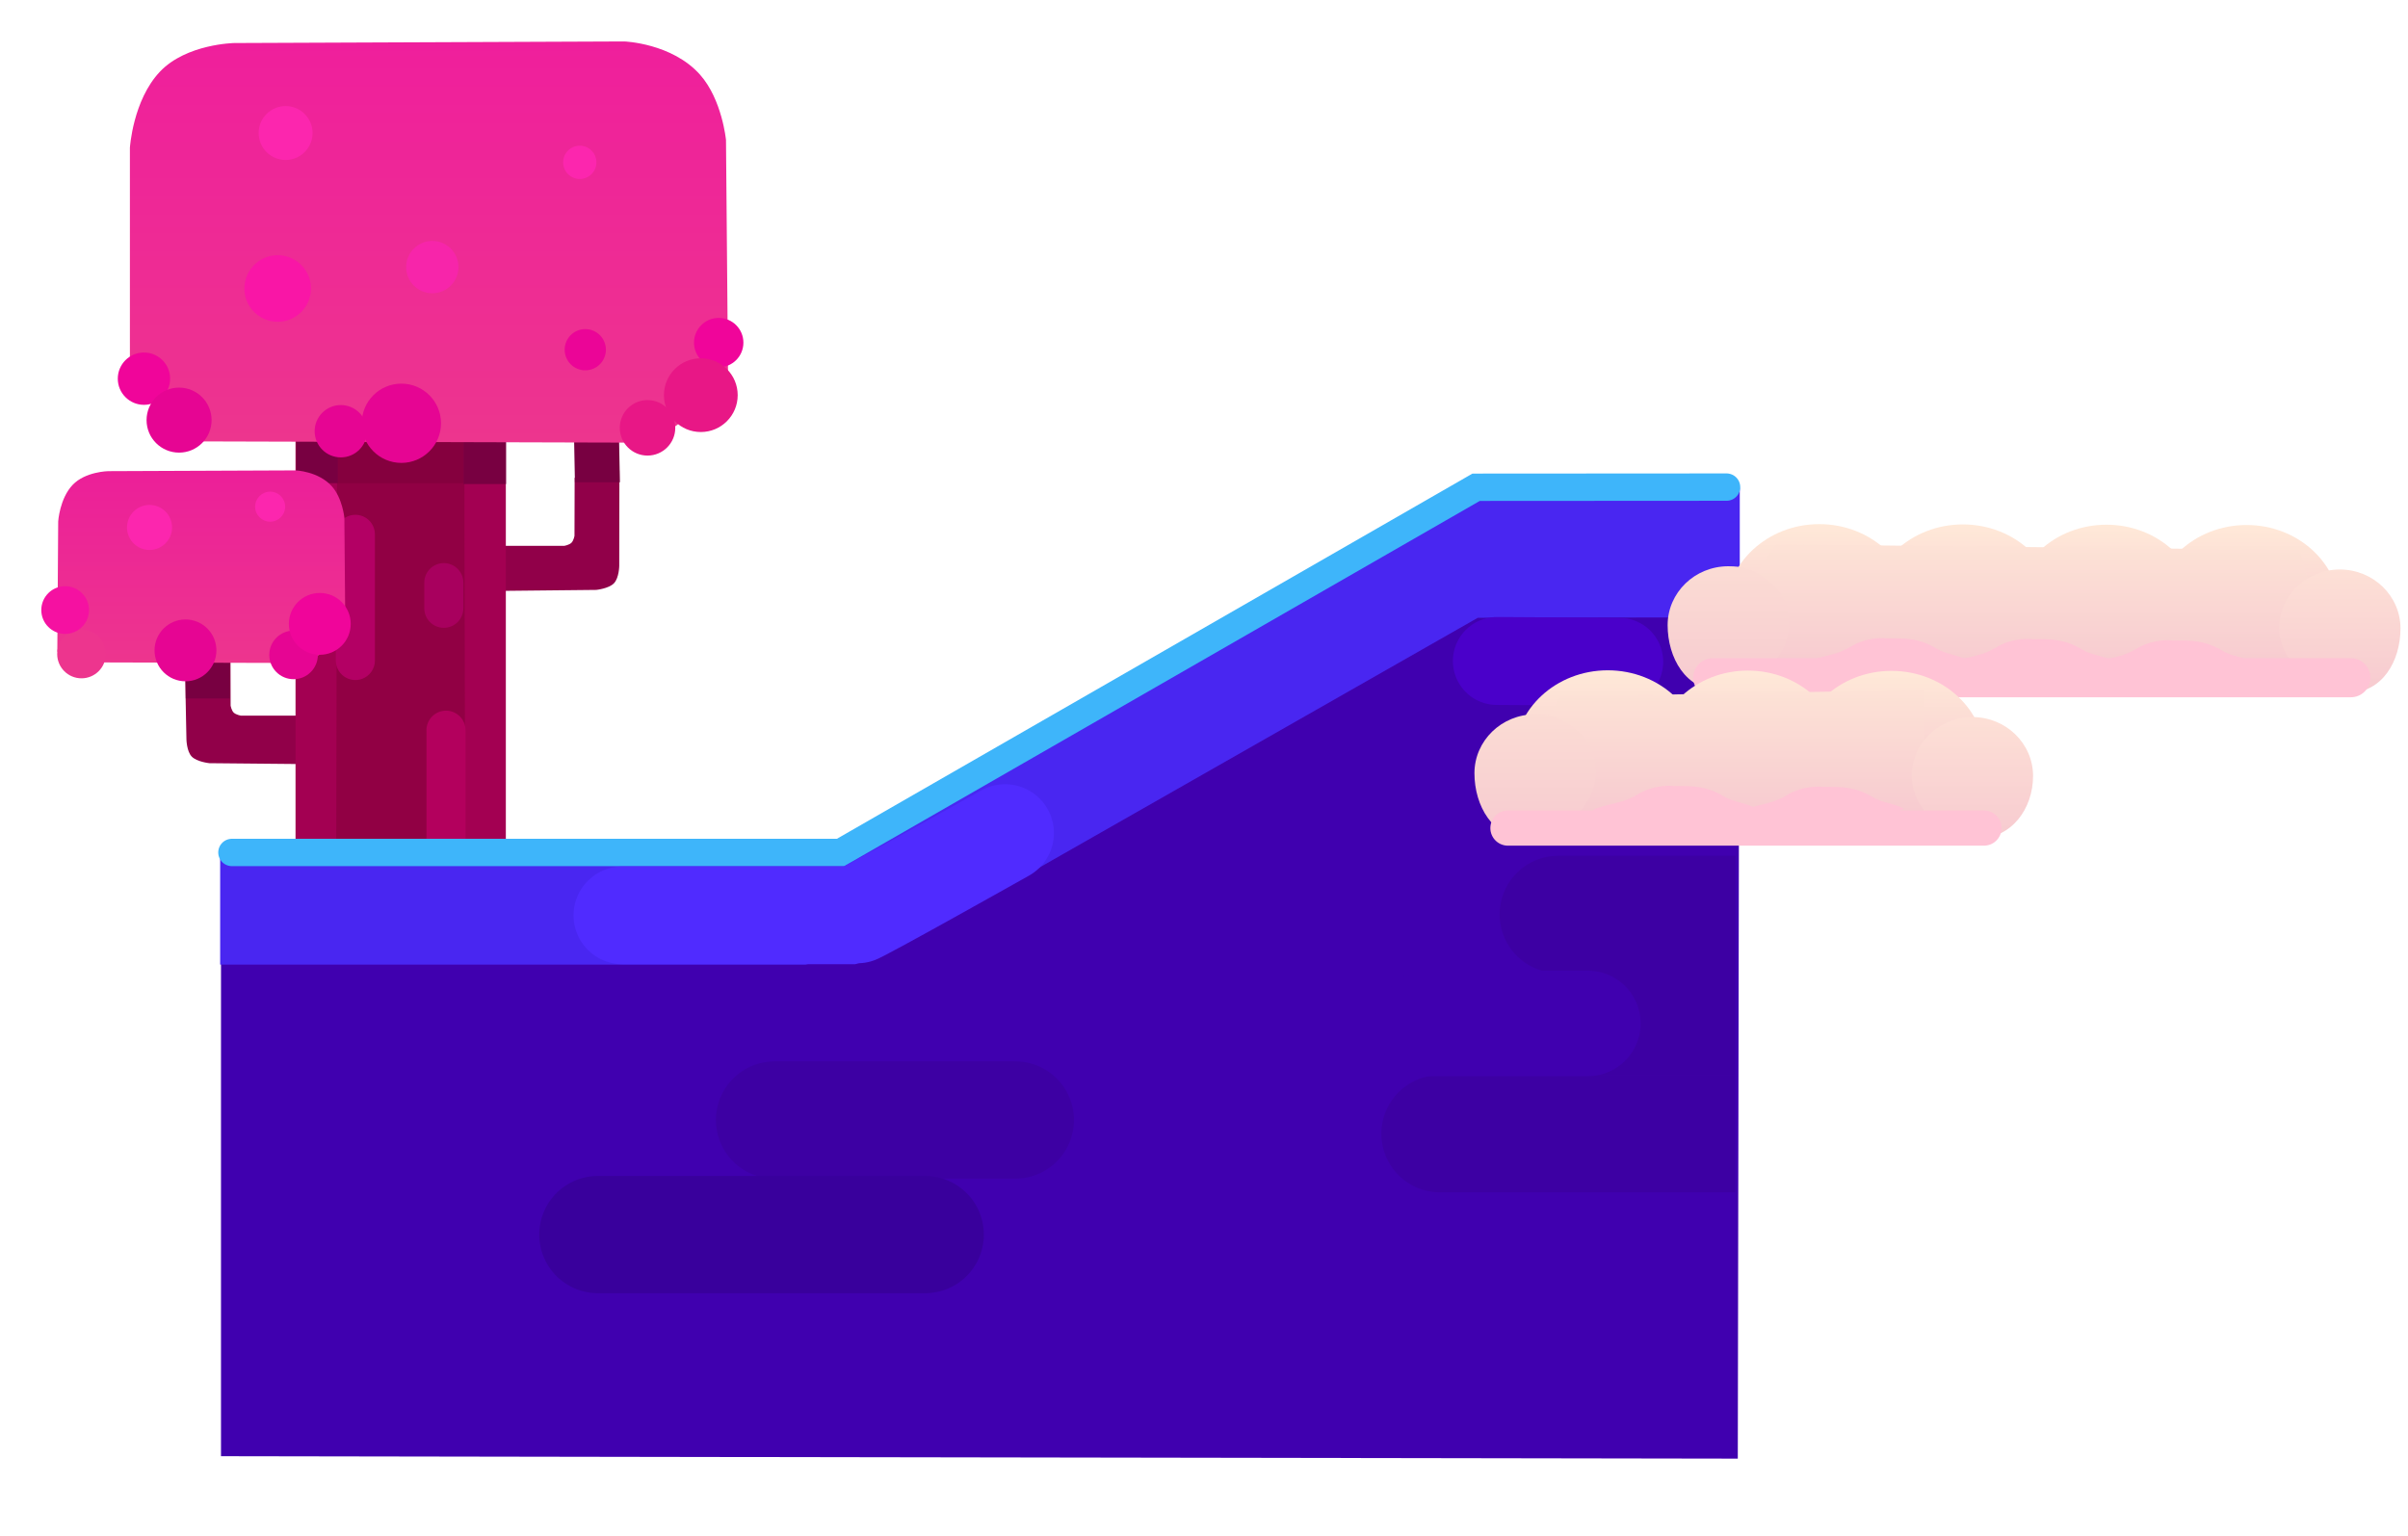 <svg version="1.1" xmlns="http://www.w3.org/2000/svg" xmlns:xlink="http://www.w3.org/1999/xlink" width="616.11" height="393" viewBox="0,0,616.11,393"><defs><linearGradient x1="147.553" y1="0.135" x2="147.553" y2="102.818" gradientUnits="userSpaceOnUse" id="color-1"><stop offset="0" stop-color="#ef1f9c"/><stop offset="1" stop-color="#ed358e"/></linearGradient><linearGradient x1="89.302" y1="109.908" x2="89.302" y2="159.203" gradientUnits="userSpaceOnUse" id="color-2"><stop offset="0" stop-color="#ec1f99"/><stop offset="1" stop-color="#ed358e"/></linearGradient><linearGradient x1="612.593" y1="123.883" x2="612.593" y2="152.951" gradientUnits="userSpaceOnUse" id="color-3"><stop offset="0" stop-color="#ffe9d8"/><stop offset="1" stop-color="#f7cbd0"/></linearGradient><linearGradient x1="576.741" y1="123.809" x2="576.741" y2="152.876" gradientUnits="userSpaceOnUse" id="color-4"><stop offset="0" stop-color="#ffe9d8"/><stop offset="1" stop-color="#f7cbd0"/></linearGradient><linearGradient x1="540.002" y1="123.734" x2="540.002" y2="152.801" gradientUnits="userSpaceOnUse" id="color-5"><stop offset="0" stop-color="#ffe9d8"/><stop offset="1" stop-color="#f7cbd0"/></linearGradient><linearGradient x1="503.264" y1="123.659" x2="503.264" y2="152.726" gradientUnits="userSpaceOnUse" id="color-6"><stop offset="0" stop-color="#ffe9d8"/><stop offset="1" stop-color="#f7cbd0"/></linearGradient><linearGradient x1="538.404" y1="128.333" x2="538.404" y2="159.575" gradientUnits="userSpaceOnUse" id="color-7"><stop offset="0" stop-color="#fde3d6"/><stop offset="1" stop-color="#f7cbd0"/></linearGradient><linearGradient x1="636.449" y1="135.27" x2="636.449" y2="165.43" gradientUnits="userSpaceOnUse" id="color-8"><stop offset="0" stop-color="#fde0d6"/><stop offset="1" stop-color="#f7cbd0"/></linearGradient><linearGradient x1="479.986" y1="134.44" x2="479.986" y2="164.6" gradientUnits="userSpaceOnUse" id="color-9"><stop offset="0" stop-color="#fbdcd4"/><stop offset="1" stop-color="#f7cbd0"/></linearGradient><linearGradient x1="521.738" y1="161.217" x2="521.738" y2="190.284" gradientUnits="userSpaceOnUse" id="color-10"><stop offset="0" stop-color="#ffe9d8"/><stop offset="1" stop-color="#f7cbd0"/></linearGradient><linearGradient x1="484.999" y1="161.142" x2="484.999" y2="190.209" gradientUnits="userSpaceOnUse" id="color-11"><stop offset="0" stop-color="#ffe9d8"/><stop offset="1" stop-color="#f7cbd0"/></linearGradient><linearGradient x1="449.147" y1="161.067" x2="449.147" y2="190.134" gradientUnits="userSpaceOnUse" id="color-12"><stop offset="0" stop-color="#ffe9d8"/><stop offset="1" stop-color="#f7cbd0"/></linearGradient><linearGradient x1="410.81" y1="165.591" x2="410.81" y2="196.833" gradientUnits="userSpaceOnUse" id="color-13"><stop offset="0" stop-color="#fde3d6"/><stop offset="1" stop-color="#f7cbd0"/></linearGradient><linearGradient x1="542.44" y1="173.034" x2="542.44" y2="203.194" gradientUnits="userSpaceOnUse" id="color-14"><stop offset="0" stop-color="#fde0d6"/><stop offset="1" stop-color="#f7cbd0"/></linearGradient><linearGradient x1="430.559" y1="172.333" x2="430.559" y2="202.494" gradientUnits="userSpaceOnUse" id="color-15"><stop offset="0" stop-color="#fbdcd4"/><stop offset="1" stop-color="#f7cbd0"/></linearGradient></defs><g transform="translate(-37.785,10.47)"><g data-paper-data="{&quot;isPaintingLayer&quot;:true}" fill-rule="nonzero" stroke-linejoin="miter" stroke-miterlimit="10" stroke-dasharray="" stroke-dashoffset="0" style="mix-blend-mode: normal"><g><g data-paper-data="{&quot;origPos&quot;:null}"><path d="M91.362,184.837c0,0 -3.216,-0.33 -4.527,-1.702c-1.311,-1.372 -1.349,-4.45 -1.349,-4.45l-0.505,-25.274l11.771,1.852l0.041,14.845c0,0 0.212,1.215 0.782,1.777c0.57,0.561 1.812,0.779 1.812,0.779h18.469v12.423z" data-paper-data="{&quot;origPos&quot;:null,&quot;index&quot;:null}" fill="#910049" stroke="none" stroke-width="0" stroke-linecap="butt"/><path d="M162.962,140.777v-11.566h19.217c0,0 1.242,-0.218 1.812,-0.779c0.57,-0.561 0.782,-1.777 0.782,-1.777l0.041,-14.845l11.453,-1.852l-0.042,24.381c0,0 -0.038,3.078 -1.349,4.45c-1.311,1.372 -4.527,1.702 -4.527,1.702z" data-paper-data="{&quot;origPos&quot;:null}" fill="#910049" stroke="none" stroke-width="0" stroke-linecap="butt"/><g data-paper-data="{&quot;origPos&quot;:null}"><path d="M113.685,213.227v-111.351h53.357v111.351z" data-paper-data="{&quot;origPos&quot;:null}" fill="#910044" stroke="none" stroke-width="0" stroke-linecap="butt"/><path d="M156.809,212.7l-0.225,-109.511l10.625,-0.914c0,0 0,32.859 0,53.305c0,22.292 0,57.12 0,57.12z" data-paper-data="{&quot;origPos&quot;:null}" fill="#a30052" stroke="none" stroke-width="0" stroke-linecap="butt"/><path d="M113.4,211.779v-109.511h10.625l-0.225,109.511z" data-paper-data="{&quot;origPos&quot;:null}" fill="#a30052" stroke="none" stroke-width="0" stroke-linecap="butt"/><path d="M124.074,113.175v-11.276h32.326v11.276z" data-paper-data="{&quot;origPos&quot;:null}" fill="#85003e" stroke="none" stroke-width="0" stroke-linecap="butt"/><path d="M156.399,113.404v-11.503h10.854v11.503z" data-paper-data="{&quot;origPos&quot;:null}" fill="#780041" stroke="none" stroke-width="0" stroke-linecap="butt"/><path d="M113.576,113.174v-11.043h10.63v11.043z" data-paper-data="{&quot;origPos&quot;:null}" fill="#780041" stroke="none" stroke-width="0" stroke-linecap="butt"/><path d="M184.887,112.944l-0.225,-11.503h11.507l0.225,11.503z" data-paper-data="{&quot;origPos&quot;:null}" fill="#780041" stroke="none" stroke-width="0" stroke-linecap="butt"/><path d="M128.706,158.56v-32.287" data-paper-data="{&quot;origPos&quot;:null}" fill="none" stroke="#b30064" stroke-width="10" stroke-linecap="round"/><path d="M151.896,176.396v28.946" data-paper-data="{&quot;origPos&quot;:null}" fill="none" stroke="#b3005d" stroke-width="10" stroke-linecap="round"/><path d="M151.337,145.195v-6.564" data-paper-data="{&quot;origPos&quot;:null}" fill="none" stroke="#a8005e" stroke-width="10" stroke-linecap="round"/></g><path d="M85.319,168.268v-11.503h11.283v11.503z" data-paper-data="{&quot;origPos&quot;:null}" fill="#780041" stroke="none" stroke-width="0" stroke-linecap="butt"/></g><g data-paper-data="{&quot;origPos&quot;:null}" stroke="none" stroke-width="0" stroke-linecap="butt"><path d="M71.021,85.405v-58.054c0,0 0.756,-12.198 7.709,-19.507c6.752,-7.097 18.98,-7.303 18.98,-7.303l99.811,-0.406c0,0 12.212,0.435 19.386,8.52c5.638,6.354 6.63,16.696 6.63,16.696l0.549,63.251l-19.206,14.216l-118.548,-0.334z" data-paper-data="{&quot;origPos&quot;:null}" fill="url(#color-1)"/><path d="M103.965,23.571c0,-3.809 3.088,-6.897 6.897,-6.897c3.809,0 6.897,3.088 6.897,6.897c0,3.809 -3.088,6.897 -6.897,6.897c-3.809,0 -6.897,-3.088 -6.897,-6.897z" data-paper-data="{&quot;origPos&quot;:null}" fill="#fc26ae"/><path d="M181.866,31.077c0,-2.353 1.907,-4.26 4.26,-4.26c2.353,0 4.26,1.907 4.26,4.26c0,2.353 -1.907,4.26 -4.26,4.26c-2.353,0 -4.26,-1.907 -4.26,-4.26z" data-paper-data="{&quot;origPos&quot;:null}" fill="#fc26ae"/><path d="M100.313,63.36c0,-4.706 3.815,-8.52 8.52,-8.52c4.706,0 8.52,3.815 8.52,8.52c0,4.706 -3.815,8.52 -8.52,8.52c-4.706,0 -8.52,-3.815 -8.52,-8.52z" data-paper-data="{&quot;origPos&quot;:null}" fill="#f916a6"/><path d="M141.698,57.883c0,-3.697 2.997,-6.695 6.695,-6.695c3.697,0 6.695,2.997 6.695,6.695c0,3.697 -2.997,6.695 -6.695,6.695c-3.697,0 -6.695,-2.997 -6.695,-6.695z" data-paper-data="{&quot;origPos&quot;:null}" fill="#f725aa"/><path d="M182.261,79.026c0,-2.913 2.361,-5.275 5.275,-5.275c2.913,0 5.275,2.361 5.275,5.275c0,2.913 -2.361,5.275 -5.275,5.275c-2.913,0 -5.275,-2.361 -5.275,-5.275z" data-paper-data="{&quot;origPos&quot;:null}" fill="#eb0597"/><path d="M67.922,86.435c0,-3.697 2.997,-6.695 6.695,-6.695c3.697,0 6.695,2.997 6.695,6.695c0,3.697 -2.997,6.695 -6.695,6.695c-3.697,0 -6.695,-2.997 -6.695,-6.695z" data-paper-data="{&quot;origPos&quot;:null}" fill="#f0059a"/><path d="M75.284,97.042c0,-4.594 3.724,-8.318 8.318,-8.318c4.594,0 8.318,3.724 8.318,8.318c0,4.594 -3.724,8.318 -8.318,8.318c-4.594,0 -8.318,-3.724 -8.318,-8.318z" data-paper-data="{&quot;origPos&quot;:null}" fill="#e60593"/><path d="M118.292,99.883c0,-3.697 2.997,-6.695 6.695,-6.695c3.697,0 6.695,2.997 6.695,6.695c0,3.697 -2.997,6.695 -6.695,6.695c-3.697,0 -6.695,-2.997 -6.695,-6.695z" data-paper-data="{&quot;origPos&quot;:null}" fill="#e60593"/><path d="M130.338,97.848c0,-5.602 4.541,-10.143 10.143,-10.143c5.602,0 10.143,4.541 10.143,10.143c0,5.602 -4.541,10.143 -10.143,10.143c-5.602,0 -10.143,-4.541 -10.143,-10.143z" data-paper-data="{&quot;origPos&quot;:null}" fill="#e60593"/><path d="M196.36,99.018c0,-3.921 3.179,-7.1 7.1,-7.1c3.921,0 7.1,3.179 7.1,7.1c0,3.921 -3.179,7.1 -7.1,7.1c-3.921,0 -7.1,-3.179 -7.1,-7.1z" data-paper-data="{&quot;origPos&quot;:null}" fill="#e81786"/><path d="M215.35,77.211c0,-3.492 2.83,-6.322 6.322,-6.322c3.492,0 6.322,2.83 6.322,6.322c0,3.492 -2.83,6.322 -6.322,6.322c-3.492,0 -6.322,-2.83 -6.322,-6.322z" data-paper-data="{&quot;origPos&quot;:null}" fill="#f0059a"/><path d="M207.661,90.655c0,-5.211 4.224,-9.435 9.435,-9.435c5.211,0 9.435,4.224 9.435,9.435c0,5.211 -4.224,9.435 -9.435,9.435c-5.211,0 -9.435,-4.224 -9.435,-9.435z" data-paper-data="{&quot;origPos&quot;:null}" fill="#e81786"/></g><g data-paper-data="{&quot;origPos&quot;:null}" stroke="none" stroke-width="0" stroke-linecap="butt"><path d="M52.448,156.269l0.226,-33.296c0,0 0.363,-5.856 3.701,-9.365c3.241,-3.407 9.112,-3.506 9.112,-3.506l47.916,-0.195c0,0 5.863,0.209 9.306,4.09c2.706,3.05 3.183,8.015 3.183,8.015l0.264,30.365l-9.672,6.825l-56.459,-0.16z" data-paper-data="{&quot;origPos&quot;:null}" fill="url(#color-2)"/><path d="M70.279,124.508c0,-3.184 2.581,-5.765 5.765,-5.765c3.184,0 5.765,2.581 5.765,5.765c0,3.184 -2.581,5.765 -5.765,5.765c-3.184,0 -5.765,-2.581 -5.765,-5.765z" data-paper-data="{&quot;origPos&quot;:null}" fill="#fc26ae"/><path d="M52.418,156.9c0,-3.434 2.784,-6.217 6.217,-6.217c3.434,0 6.217,2.784 6.217,6.217c0,3.434 -2.784,6.217 -6.217,6.217c-3.434,0 -6.217,-2.784 -6.217,-6.217z" data-paper-data="{&quot;origPos&quot;:null}" fill="#ed358e"/><path d="M103.062,119.195c0,-2.123 1.721,-3.844 3.844,-3.844c2.123,0 3.843,1.721 3.843,3.844c0,2.123 -1.721,3.843 -3.843,3.843c-2.123,0 -3.844,-1.721 -3.844,-3.843z" fill="#fc26ae"/><path d="M48.349,145.647c0,-3.371 2.733,-6.104 6.104,-6.104c3.371,0 6.104,2.733 6.104,6.104c0,3.371 -2.733,6.104 -6.104,6.104c-3.371,0 -6.104,-2.733 -6.104,-6.104z" data-paper-data="{&quot;origPos&quot;:null}" fill="#f511a1"/><path d="M77.329,155.968c0,-4.37 3.543,-7.913 7.913,-7.913c4.37,0 7.913,3.543 7.913,7.913c0,4.37 -3.543,7.913 -7.913,7.913c-4.37,0 -7.913,-3.543 -7.913,-7.913z" data-paper-data="{&quot;origPos&quot;:null}" fill="#e60593"/><path d="M106.68,157.126c0,-3.434 2.784,-6.217 6.217,-6.217c3.434,0 6.217,2.784 6.217,6.217c0,3.434 -2.784,6.217 -6.217,6.217c-3.434,0 -6.217,-2.784 -6.217,-6.217z" data-paper-data="{&quot;origPos&quot;:null}" fill="#e60593"/><path d="M111.695,149.185c0,-4.37 3.543,-7.913 7.913,-7.913c4.37,0 7.913,3.543 7.913,7.913c0,4.37 -3.543,7.913 -7.913,7.913c-4.37,0 -7.913,-3.543 -7.913,-7.913z" data-paper-data="{&quot;origPos&quot;:null}" fill="#f0059a"/></g></g><path d="M94.329,362.187v-133.298l162.485,-2.966l160.19,-112.596l65.847,5.826l-0.434,243.656z" data-paper-data="{&quot;index&quot;:null}" fill="#4000af" stroke="none" stroke-width="0" stroke-linecap="butt"/><path d="M482.923,114.343v33.17l-67.025,0.114l-142.987,81.477l-29.04,7.28h-149.756v-28.213l160.135,-0.077l161.632,-93.761z" data-paper-data="{&quot;index&quot;:null}" fill="#4926f1" stroke="none" stroke-width="0" stroke-linecap="butt"/><path d="M479.541,114.184l-64.076,0.039l-162.613,93.459h-155.727" data-paper-data="{&quot;index&quot;:null}" fill="none" stroke="#3eb5fa" stroke-width="7" stroke-linecap="round"/><path d="M294.939,202.718c0,0 -37.418,21.061 -38.352,21.061c-4.051,0 -59.553,0 -59.553,0" data-paper-data="{&quot;index&quot;:null}" fill="none" stroke="#502bff" stroke-width="25" stroke-linecap="round"/><path d="M297.564,276.152h-61.6" data-paper-data="{&quot;index&quot;:null}" fill="none" stroke="#3d00a3" stroke-width="30" stroke-linecap="round"/><path d="M190.757,305.471h83.75" data-paper-data="{&quot;index&quot;:null}" fill="none" stroke="#39009c" stroke-width="30" stroke-linecap="round"/><path d="M37.785,382.53v-393h616.11v393z" fill="none" stroke="none" stroke-width="0" stroke-linecap="butt"/><path d="M436.481,223.528h45.333h-11.568" data-paper-data="{&quot;index&quot;:null}" fill="none" stroke="#3d00a3" stroke-width="30" stroke-linecap="round"/><path d="M452.079,158.875l-31.31,-0.192" fill="none" stroke="#4a00ca" stroke-width="22.5" stroke-linecap="round"/><path d="M406.218,279.661h75.594h-20.815" data-paper-data="{&quot;index&quot;:null}" fill="none" stroke="#3d00a3" stroke-width="30" stroke-linecap="round"/><path d="M465.131,251.265h16.648h-34.653" data-paper-data="{&quot;index&quot;:null}" fill="none" stroke="#3d00a3" stroke-width="27" stroke-linecap="round"/><path d="M444.054,251.429h-40.829" data-paper-data="{&quot;index&quot;:null}" fill="none" stroke="#4000af" stroke-width="27" stroke-linecap="round"/><g data-paper-data="{&quot;index&quot;:null}"><g data-paper-data="{&quot;origPos&quot;:null}" stroke="none" stroke-linecap="butt"><path d="M588.642,146.06c0,-12.248 10.723,-22.177 23.951,-22.177c13.228,0 23.951,9.929 23.951,22.177c0,12.248 -20.846,4.435 -20.846,4.435c0,0 -27.056,7.813 -27.056,-4.435z" data-paper-data="{&quot;origPos&quot;:null}" fill="url(#color-3)" stroke-width="NaN"/><path d="M552.79,145.985c0,-12.248 10.723,-22.177 23.951,-22.177c13.228,0 23.951,9.929 23.951,22.177c0,12.248 -20.846,4.435 -20.846,4.435c0,0 -27.056,7.813 -27.056,-4.435z" data-paper-data="{&quot;origPos&quot;:null}" fill="url(#color-4)" stroke-width="NaN"/><path d="M516.052,145.911c0,-12.248 10.723,-22.177 23.951,-22.177c13.228,0 23.951,9.929 23.951,22.177c0,12.248 -20.846,4.435 -20.846,4.435c0,0 -27.056,7.813 -27.056,-4.435z" data-paper-data="{&quot;origPos&quot;:null}" fill="url(#color-5)" stroke-width="NaN"/><path d="M479.313,145.836c0,-12.248 10.723,-22.177 23.951,-22.177c13.228,0 23.951,9.929 23.951,22.177c0,12.248 -20.846,4.435 -20.846,4.435c0,0 -27.056,7.813 -27.056,-4.435z" data-paper-data="{&quot;origPos&quot;:null}" fill="url(#color-6)" stroke-width="NaN"/><path d="M471.866,159.575l20.227,-30.744l134.024,1.46l8.761,30.258z" data-paper-data="{&quot;origPos&quot;:null}" fill="url(#color-7)" stroke-width="0"/><path d="M620.925,150.35c0,-8.329 6.95,-15.08 15.524,-15.08c8.573,0 15.524,6.752 15.524,15.08c0,8.329 -4.646,16.44 -13.22,16.44c-8.573,0 -17.828,-8.111 -17.828,-16.44z" data-paper-data="{&quot;origPos&quot;:null}" fill="url(#color-8)" stroke-width="0"/><path d="M479.986,134.44c3.718,0 5.902,0.659 8.965,2.767c4.666,3.212 6.559,6.648 6.559,12.313c0,8.329 -9.247,16.629 -17.821,16.629c-8.573,0 -13.226,-8.3 -13.226,-16.629c0,-8.329 6.95,-15.08 15.524,-15.08z" data-paper-data="{&quot;origPos&quot;:null}" fill="url(#color-9)" stroke-width="0"/></g><path d="M639.272,162.968c0,0 -70.939,0 -119.858,0c-15.585,0 -33.919,0 -39.934,0c-2.005,0 -3.471,0 -3.471,0" data-paper-data="{&quot;origPos&quot;:null}" fill="#ffc3d5" stroke="#ffc3d5" stroke-width="10" stroke-linecap="round"/><path d="M573.681,159.174c5.169,-1.628 6.932,-1.487 10.364,-3.398c4.616,-3.008 9.673,-2.349 9.673,-2.349c4.859,0 8.143,-0.098 12.829,2.715c2.129,1.278 4.815,1.43 7.806,2.823c0.295,0.138 -6.445,2.908 -6.445,3.234c0,5.878 -6.911,0.286 -14.748,0.286c-7.837,0 -23.978,-0.781 -19.479,-3.312z" data-paper-data="{&quot;origPos&quot;:null}" fill="#ffc3d5" stroke="none" stroke-width="0" stroke-linecap="butt"/><path d="M537.769,158.846c5.169,-1.628 6.932,-1.487 10.364,-3.398c4.616,-3.008 9.673,-2.349 9.673,-2.349c4.859,0 8.143,-0.098 12.829,2.715c2.129,1.278 4.815,1.43 7.806,2.823c0.295,0.138 -6.445,2.908 -6.445,3.234c0,5.878 -6.911,0.286 -14.748,0.286c-7.837,0 -23.978,-0.781 -19.479,-3.312z" data-paper-data="{&quot;origPos&quot;:null}" fill="#ffc3d5" stroke="none" stroke-width="0" stroke-linecap="butt"/><path d="M500.588,158.635c5.169,-1.628 6.932,-1.487 10.364,-3.398c4.616,-3.008 9.673,-2.349 9.673,-2.349c4.859,0 8.143,-0.098 12.829,2.715c2.129,1.278 4.815,1.43 7.806,2.823c0.295,0.138 -6.445,2.908 -6.445,3.234c0,5.878 -6.911,0.286 -14.748,0.286c-7.837,0 -23.978,-0.781 -19.479,-3.312z" data-paper-data="{&quot;origPos&quot;:null}" fill="#ffc3d5" stroke="none" stroke-width="0" stroke-linecap="butt"/></g><g data-paper-data="{&quot;index&quot;:null}"><g data-paper-data="{&quot;origPos&quot;:null}" stroke="none" stroke-linecap="butt"><path d="M497.787,183.393c0,-12.248 10.723,-22.177 23.951,-22.177c13.228,0 23.951,9.929 23.951,22.177c0,12.248 -20.846,4.435 -20.846,4.435c0,0 -27.056,7.813 -27.056,-4.435z" data-paper-data="{&quot;origPos&quot;:null}" fill="url(#color-10)" stroke-width="NaN"/><path d="M461.048,183.319c0,-12.248 10.723,-22.177 23.951,-22.177c13.228,0 23.951,9.929 23.951,22.177c0,12.248 -20.846,4.435 -20.846,4.435c0,0 -27.056,7.813 -27.056,-4.435z" data-paper-data="{&quot;origPos&quot;:null}" fill="url(#color-11)" stroke-width="NaN"/><path d="M425.197,183.244c0,-12.248 10.723,-22.177 23.951,-22.177c13.228,0 23.951,9.929 23.951,22.177c0,12.248 -20.846,4.435 -20.846,4.435c0,0 -27.056,7.813 -27.056,-4.435z" data-paper-data="{&quot;origPos&quot;:null}" fill="url(#color-12)" stroke-width="NaN"/><path d="M422.637,197.63l14.227,-29.875l93.298,-1.667v31.411z" data-paper-data="{&quot;origPos&quot;:null}" fill="url(#color-13)" stroke-width="0"/><path d="M526.916,188.114c0,-8.329 6.95,-15.08 15.524,-15.08c8.573,0 15.524,6.752 15.524,15.08c0,8.329 -5.467,15.946 -14.04,15.946c-8.573,0 -17.007,-7.618 -17.007,-15.946z" data-paper-data="{&quot;origPos&quot;:null}" fill="url(#color-14)" stroke-width="0"/><path d="M430.559,172.333c3.718,0 5.902,0.659 8.965,2.767c4.666,3.212 6.559,6.648 6.559,12.313c0,8.329 -9.192,16.632 -17.766,16.632c-8.573,0 -13.282,-8.303 -13.282,-16.632c0,-8.329 6.95,-15.08 15.524,-15.08z" data-paper-data="{&quot;origPos&quot;:null}" fill="url(#color-15)" stroke-width="0"/></g><path d="M545.401,201.445h-121.794" data-paper-data="{&quot;origPos&quot;:null}" fill="#ffc3d5" stroke="#ffc3d5" stroke-width="9" stroke-linecap="round"/><path d="M484.244,196.644c5.169,-1.628 6.932,-1.487 10.364,-3.398c4.616,-3.008 9.673,-2.349 9.673,-2.349c4.859,0 8.143,-0.098 12.829,2.715c2.129,1.278 4.815,1.43 7.806,2.823c0.295,0.138 -6.445,2.908 -6.445,3.234c0,5.878 -6.911,0.286 -14.748,0.286c-7.837,0 -23.978,-0.781 -19.479,-3.312z" data-paper-data="{&quot;origPos&quot;:null}" fill="#ffc3d5" stroke="none" stroke-width="0" stroke-linecap="butt"/><path d="M446.088,196.433c5.169,-1.628 6.932,-1.487 10.364,-3.398c4.616,-3.008 9.673,-2.349 9.673,-2.349c4.859,0 8.143,-0.098 12.829,2.715c2.129,1.278 4.815,1.43 7.806,2.823c0.295,0.138 -6.445,2.908 -6.445,3.234c0,5.878 -6.911,0.286 -14.748,0.286c-7.837,0 -23.978,-0.781 -19.479,-3.312z" data-paper-data="{&quot;origPos&quot;:null}" fill="#ffc3d5" stroke="none" stroke-width="0" stroke-linecap="butt"/></g></g></g></svg>